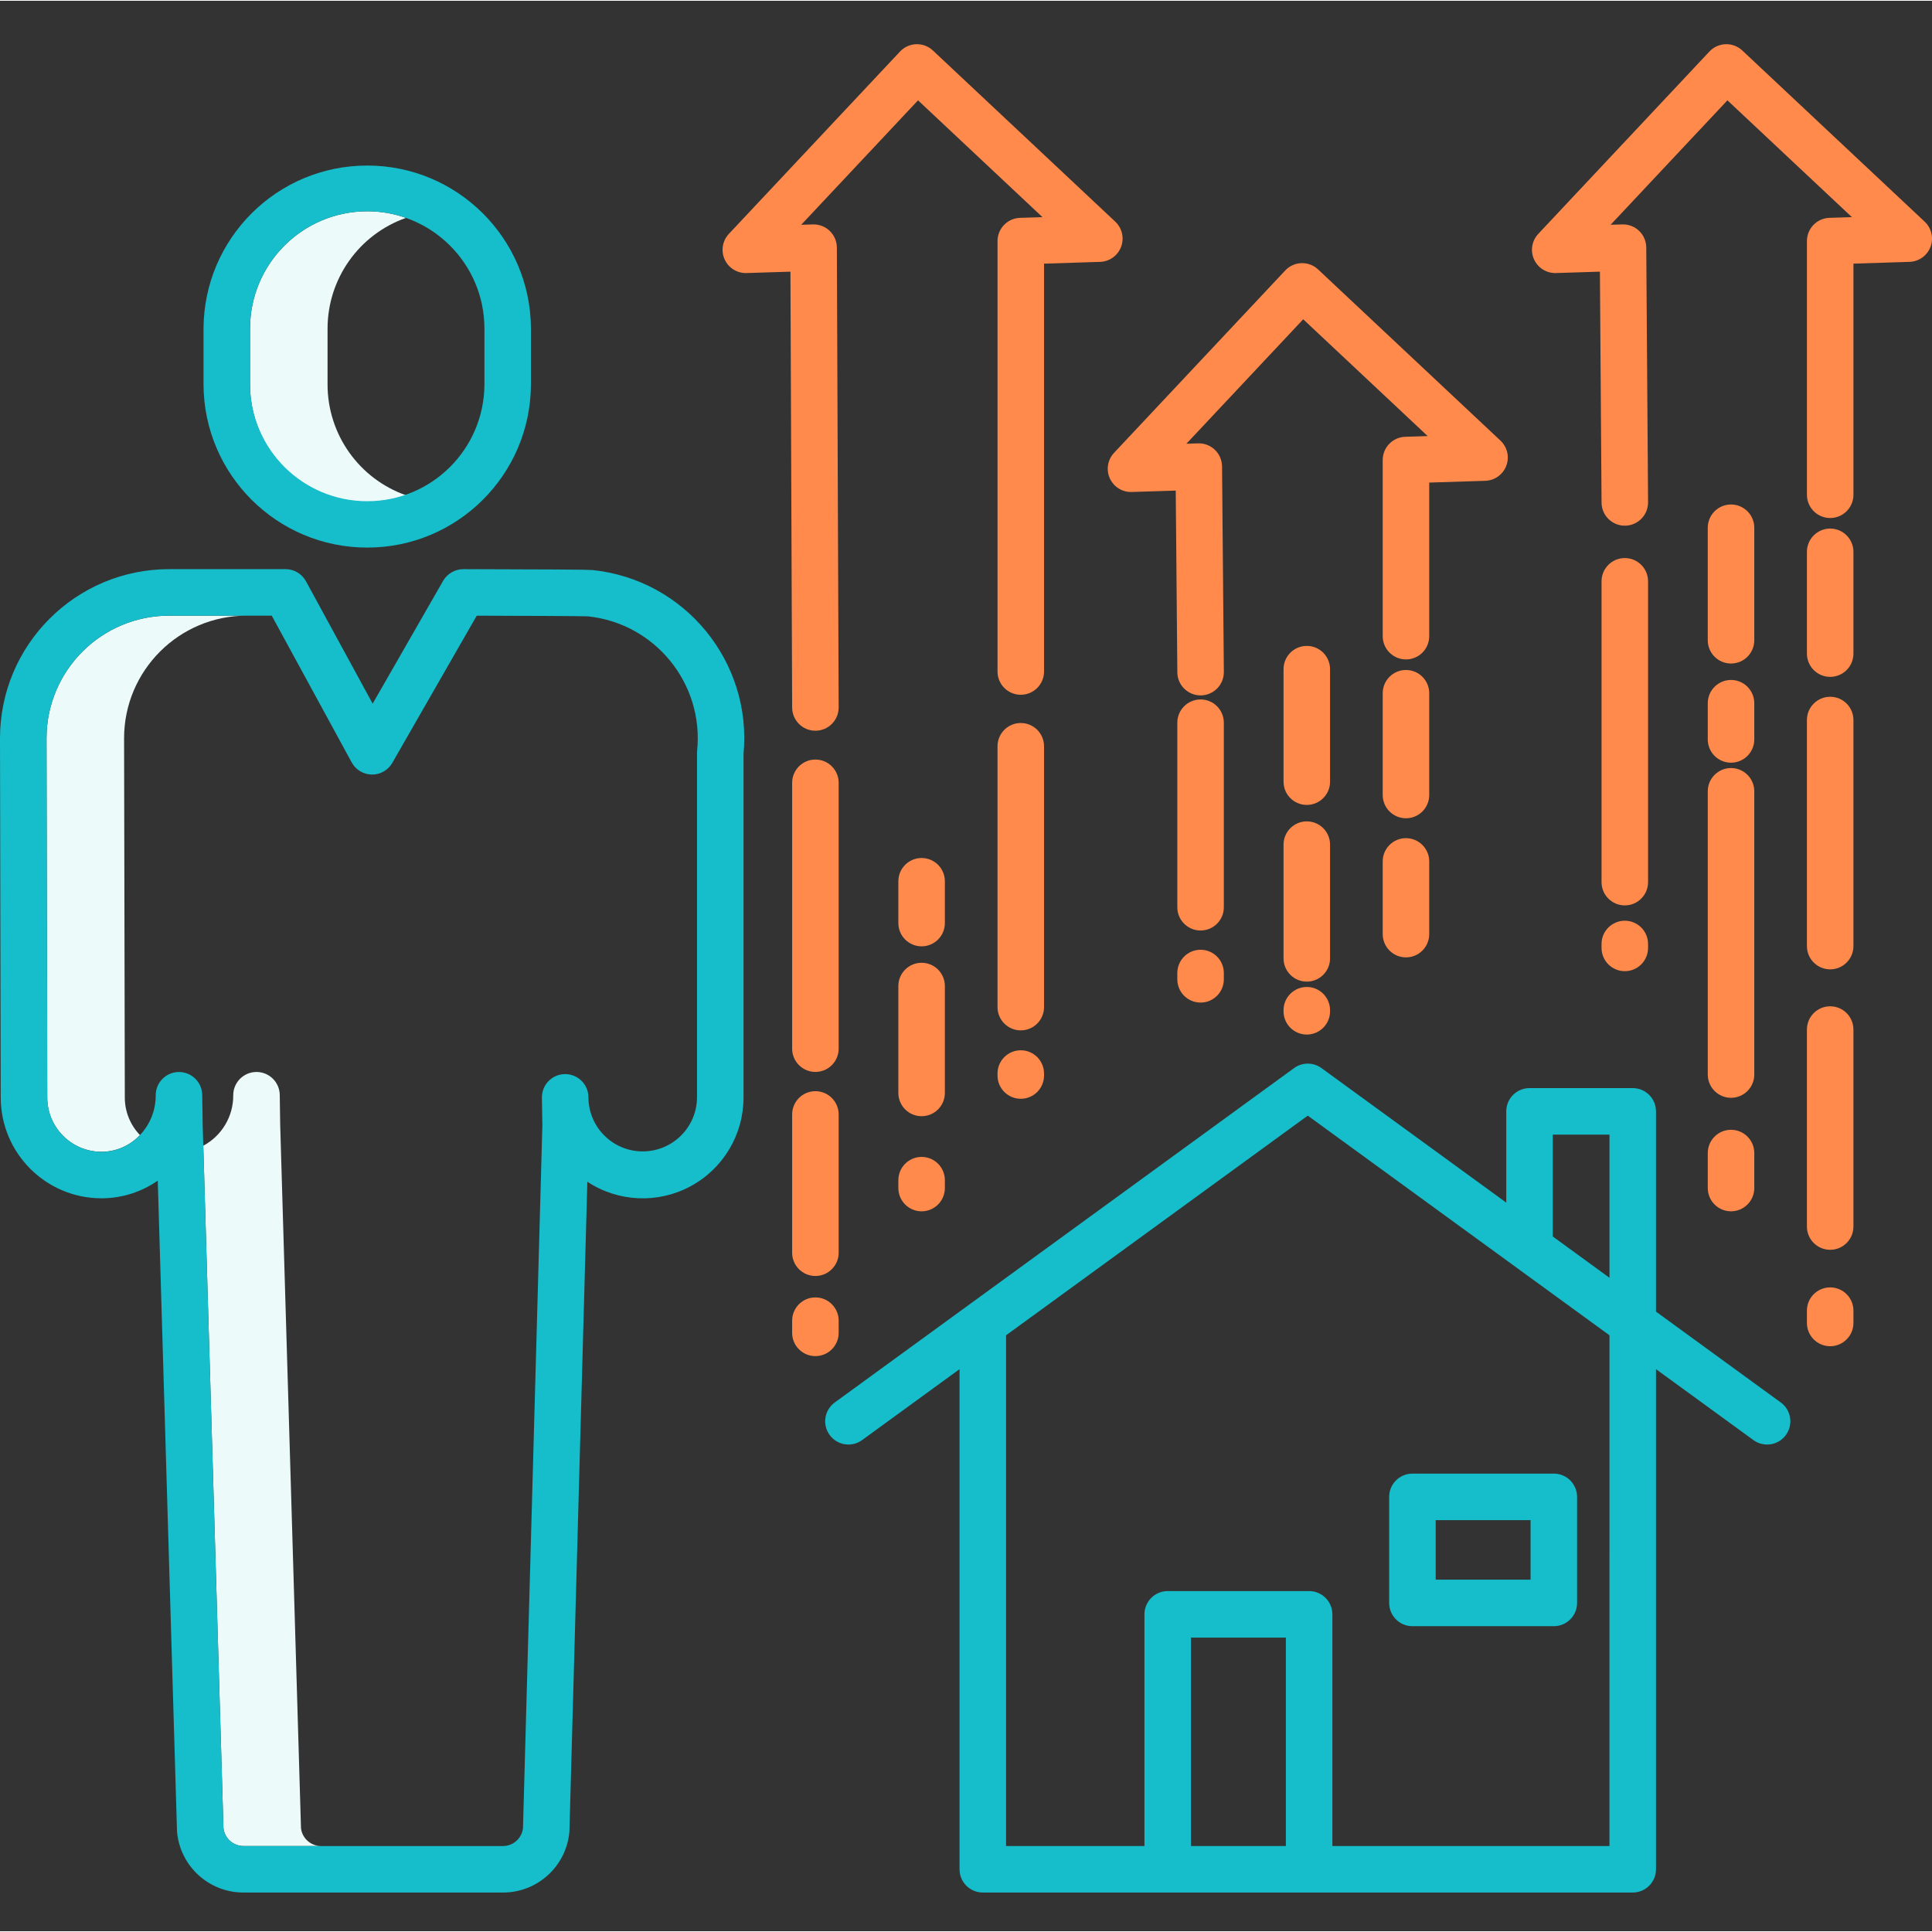 <svg height="498pt" viewBox="0 -11 498.401 498" width="498pt" xmlns="http://www.w3.org/2000/svg"><rect x="0" y="-11" width="498.401" height="498" fill="#333333" stroke="none"/><path d="m84.5 88.035v-14.5c.02-12.836 8.125-24.266 20.234-28.523-3.211-1.133-6.594-1.711-10-1.707-16.691.016-30.215 13.543-30.234 30.234v14.5c-.004 9.801 4.746 18.996 12.742 24.668 7.996 5.668 18.242 7.105 27.492 3.859-12.109-4.262-20.219-15.695-20.234-28.531zm0 0" fill="#edfafa"/><path d="m32.199 271.934c0-.914-.191-91.418-.191-92.668.004-17.477 14.172-31.645 31.648-31.645h-20c-17.48-.004-31.652 14.164-31.656 31.645 0 1.25.191 91.754.191 92.668.008 7.723 6.266 13.984 13.988 13.992h.148c3.707-.055 7.234-1.613 9.773-4.316-2.504-2.598-3.902-6.066-3.902-9.676zm0 0" fill="#edfafa"/><path d="m77.648 460.449-5.363-181.355-.117-7.801c-.023-3.312-2.73-5.98-6.043-5.957-3.316.027-5.98 2.734-5.957 6.047.027 5.422-2.945 10.414-7.727 12.977l5.203 176.09c.332 2.621 2.562 4.582 5.203 4.57h20c-2.637.008-4.867-1.953-5.199-4.57zm0 0" fill="#edfafa"/><path d="m136.969 88.035v-14.5c-.113-23.246-18.988-42.031-42.234-42.031s-42.121 18.785-42.234 42.031v14.5c.113 23.246 18.988 42.027 42.234 42.027s42.121-18.781 42.234-42.027zm-72.469 0v-14.5c.023-16.688 13.551-30.207 30.234-30.227 16.688.02 30.215 13.543 30.234 30.23v14.5c-.094 16.629-13.602 30.062-30.234 30.062-16.629 0-30.137-13.434-30.234-30.062zm0 0" fill="#16bdca"/><path d="m26.191 297.926h.289c5.09-.059 10.043-1.648 14.219-4.562l4.957 167.684c0 .137.012.273.023.406.84 8.848 8.285 15.598 17.172 15.566h66.855c8.898.031 16.352-6.738 17.172-15.598.012-.137.02-.273.023-.41l4.617-167.355c7.984 5.254 18.215 5.703 26.629 1.164 8.418-4.535 13.664-13.328 13.66-22.891v-88.57c2.25-23.879-15.191-45.098-39.051-47.516-1.031-.102-12.211-.176-33.23-.219-2.148.012-4.133 1.156-5.215 3.012l-18.176 31.684-17.199-31.57c-1.051-1.926-3.07-3.129-5.27-3.129h-30.016c-24.105 0-43.648 19.539-43.652 43.645 0 1.262.184 88.961.191 92.684.02 14.34 11.645 25.961 25.988 25.977zm-13.992-25.992c0-.914-.191-91.418-.191-92.668.004-17.477 14.172-31.645 31.648-31.645h26.445l20.629 37.863c1.043 1.906 3.031 3.105 5.203 3.129 2.176.023 4.191-1.129 5.27-3.016l21.781-37.965c11.395.027 26.816.09 28.676.164 17.336 1.82 29.938 17.32 28.18 34.664-.023.199-.031.398-.031.605v88.863c-.059 7.594-6.16 13.758-13.754 13.895-7.594.141-13.914-5.801-14.246-13.387l-.012-.602c-.027-3.312-2.734-5.977-6.051-5.949-3.312.027-5.977 2.738-5.949 6.051 0 .27 0 .539.012.809l.105 6.41-5 181.289c-.328 2.625-2.562 4.594-5.207 4.582h-66.855c-2.641.008-4.871-1.953-5.203-4.57l-5.363-181.359-.117-7.797c-.023-3.316-2.73-5.98-6.043-5.957-3.316.027-5.98 2.73-5.957 6.047 0 7.934-6.199 14.457-13.836 14.543h-.148c-7.723-.012-13.98-6.277-13.984-14zm0 0" fill="#16bdca"/><path d="m459.453 350.645-32.254-23.484v-51.664c0-3.312-2.684-6-6-6h-26.625c-3.316 0-6 2.688-6 6v23.547l-47.676-34.711c-2.102-1.531-4.957-1.531-7.062 0l-118.559 86.312c-2.629 1.969-3.188 5.684-1.258 8.336 1.934 2.656 5.641 3.262 8.32 1.363l25.195-18.34v129.016c0 3.316 2.684 6 6 6h167.664c3.316 0 6-2.684 6-6v-129.016l25.195 18.34c2.68 1.898 6.387 1.293 8.32-1.363 1.93-2.652 1.371-6.367-1.258-8.336zm-58.879-69.148h14.625v36.93l-14.621-10.648zm-68.859 183.523h-24.48v-53.77h24.48zm83.48 0h-71.48v-59.77c0-3.312-2.688-6-6-6h-36.48c-3.312 0-6 2.688-6 6v59.77h-35.699v-131.754l77.832-56.664 77.832 56.664zm0 0" fill="#16bdca"/><path d="m364.367 408.309h36.477c3.316 0 6-2.684 6-6v-27.359c0-3.312-2.684-6-6-6h-36.477c-3.316 0-6 2.688-6 6v27.359c0 3.316 2.684 6 6 6zm6-27.355h24.477v15.355h-24.477zm0 0" fill="#16bdca"/><g fill="#ff8a4c"><path d="m337.117 243.41c-3.316 0-6 2.688-6 6v.273c0 3.312 2.684 6 6 6 3.312 0 6-2.688 6-6v-.273c0-3.312-2.688-6-6-6zm0 0"/><path d="m343.117 206.691c0-3.316-2.688-6-6-6-3.316 0-6 2.684-6 6v29.336c0 3.316 2.684 6 6 6 3.312 0 6-2.684 6-6zm0 0"/><path d="m343.117 161.426c0-3.316-2.688-6-6-6-3.316 0-6 2.684-6 6v29.02c0 3.316 2.684 6 6 6 3.312 0 6-2.684 6-6zm0 0"/><path d="m309.715 233.809c-3.312 0-6 2.688-6 6v1.625c0 3.316 2.688 6 6 6 3.316 0 6-2.684 6-6v-1.625c0-3.312-2.684-6-6-6zm0 0"/><path d="m315.715 175.238c0-3.312-2.684-6-6-6-3.312 0-6 2.688-6 6v47.605c0 3.316 2.688 6 6 6 3.316 0 6-2.684 6-6zm0 0"/><path d="m362.699 205.023c-3.312 0-6 2.688-6 6v18.75c0 3.312 2.688 6 6 6 3.316 0 6-2.688 6-6v-18.75c0-3.312-2.684-6-6-6zm0 0"/><path d="m368.699 167.637c0-3.316-2.684-6-6-6-3.312 0-6 2.684-6 6v26.25c0 3.312 2.688 6 6 6 3.316 0 6-2.688 6-6zm0 0"/><path d="m286.301 112.195c.996 2.211 3.23 3.605 5.656 3.523l11.352-.359.41 46.883c.027 3.293 2.707 5.949 6 5.949h.051c3.316-.031 5.977-2.742 5.949-6.055l-.465-53.02c-.016-1.617-.68-3.156-1.844-4.277-1.164-1.117-2.73-1.719-4.348-1.668l-3.004.098 30.133-32.105 32.109 30.129-5.789.184c-3.238.105-5.812 2.762-5.812 6v45.434c0 3.312 2.688 6 6 6 3.316 0 6-2.688 6-6v-39.621l14.457-.457c2.426-.078 4.566-1.605 5.426-3.879.855-2.27.262-4.832-1.508-6.492l-47.047-44.156c-2.418-2.27-6.215-2.148-8.48.27l-44.156 47.043c-1.66 1.77-2.09 4.367-1.09 6.578zm0 0"/><path d="m440.555 295.281c0 3.312 2.684 6 6 6 3.312 0 6-2.688 6-6v-9.027c0-3.316-2.688-6-6-6-3.316 0-6 2.684-6 6zm0 0"/><path d="m440.555 266c0 3.312 2.684 6 6 6 3.312 0 6-2.688 6-6v-73.066c0-3.316-2.688-6-6-6-3.316 0-6 2.684-6 6zm0 0"/><path d="m440.555 179.551c0 3.312 2.684 6 6 6 3.312 0 6-2.688 6-6v-9.34c0-3.312-2.688-6-6-6-3.316 0-6 2.688-6 6zm0 0"/><path d="m446.555 159.969c3.312 0 6-2.688 6-6v-29.023c0-3.312-2.688-6-6-6-3.316 0-6 2.688-6 6v29.023c0 3.312 2.684 6 6 6zm0 0"/><path d="m413.152 233.336c0 3.312 2.688 6 6 6s6-2.688 6-6v-1.016c0-3.316-2.688-6-6-6s-6 2.684-6 6zm0 0"/><path d="m419.152 222.367c3.312 0 6-2.688 6-6v-77.605c0-3.316-2.688-6-6-6s-6 2.684-6 6v77.605c0 3.312 2.688 6 6 6zm0 0"/><path d="m472.133 168.547c-3.312 0-6 2.684-6 6v58.316c0 3.312 2.688 6 6 6 3.316 0 6-2.688 6-6v-58.316c0-3.316-2.684-6-6-6zm0 0"/><path d="m472.133 248.395c-3.312 0-6 2.688-6 6v50.816c0 3.312 2.688 6 6 6 3.316 0 6-2.688 6-6v-50.816c0-3.312-2.684-6-6-6zm0 0"/><path d="m472.133 320.91c-3.312 0-6 2.688-6 6v3.176c0 3.312 2.688 6 6 6 3.316 0 6-2.688 6-6v-3.176c0-3.312-2.684-6-6-6zm0 0"/><path d="m472.133 125.156c-3.312 0-6 2.688-6 6v26.254c0 3.312 2.688 6 6 6 3.316 0 6-2.688 6-6v-26.254c0-3.312-2.684-6-6-6zm0 0"/><path d="m449.461 1.824c-2.414-2.266-6.211-2.145-8.48.27l-44.152 47.043c-1.66 1.77-2.09 4.367-1.09 6.574 1 2.211 3.23 3.602 5.656 3.527l11.336-.359.422 59.574c.023 3.297 2.703 5.957 6 5.957h.043c3.312-.023 5.98-2.727 5.957-6.039l-.465-65.727c-.012-1.617-.672-3.16-1.84-4.281-1.164-1.121-2.734-1.723-4.348-1.672l-3.008.094 30.133-32.105 32.109 30.133-5.789.184c-3.238.102-5.812 2.758-5.809 6v65.434c0 3.312 2.684 6 6 6 3.312 0 6-2.688 6-6v-59.621l14.453-.457c2.426-.074 4.566-1.605 5.426-3.875.855-2.273.262-4.836-1.508-6.496zm0 0"/><path d="m237.75 287.25c-3.312 0-6 2.688-6 6v2.031c0 3.312 2.688 6 6 6s6-2.688 6-6v-2.031c0-3.312-2.688-6-6-6zm0 0"/><path d="m237.75 237.168c-3.312 0-6 2.688-6 6v27.578c0 3.312 2.688 6 6 6s6-2.688 6-6v-27.578c0-3.312-2.688-6-6-6zm0 0"/><path d="m237.75 210.141c-3.312 0-6 2.688-6 6v10.785c0 3.312 2.688 6 6 6s6-2.688 6-6v-10.785c0-3.312-2.688-6-6-6zm0 0"/><path d="m210.352 323.496c-3.316 0-6 2.684-6 6v3.141c0 3.312 2.684 6 6 6 3.312 0 6-2.688 6-6v-3.141c0-3.316-2.688-6-6-6zm0 0"/><path d="m210.352 270.293c-3.316 0-6 2.688-6 6v35.672c0 3.312 2.684 6 6 6 3.312 0 6-2.688 6-6v-35.672c0-3.312-2.688-6-6-6zm0 0"/><path d="m210.352 184.742c-3.316 0-6 2.688-6 6v68.582c0 3.312 2.684 6 6 6 3.312 0 6-2.688 6-6v-68.582c0-3.312-2.688-6-6-6zm0 0"/><path d="m263.332 259.742c-3.316 0-6 2.688-6 6v.512c0 3.312 2.684 6 6 6 3.312 0 6-2.688 6-6v-.512c0-3.312-2.688-6-6-6zm0 0"/><path d="m263.332 175.316c-3.316 0-6 2.684-6 6v67.289c0 3.312 2.684 6 6 6 3.312 0 6-2.688 6-6v-67.289c0-3.316-2.688-6-6-6zm0 0"/><path d="m289.211 52.473c.855-2.27.262-4.832-1.508-6.496l-47.043-44.152c-2.418-2.266-6.215-2.145-8.48.27l-44.156 47.043c-1.656 1.77-2.086 4.367-1.09 6.574 1 2.211 3.23 3.602 5.656 3.527l11.32-.359.441 112.449c.012 3.305 2.695 5.977 6 5.977h.023c3.312-.012 5.988-2.707 5.977-6.023l-.465-118.617c-.008-1.621-.668-3.168-1.832-4.293-1.168-1.125-2.738-1.73-4.359-1.68l-3.008.094 30.137-32.105 32.105 30.133-5.789.184c-3.238.102-5.809 2.758-5.809 6v111.031c0 3.312 2.688 6 6 6s6-2.688 6-6v-105.219l14.457-.457c2.426-.078 4.566-1.609 5.422-3.879zm0 0"/></g></svg>
